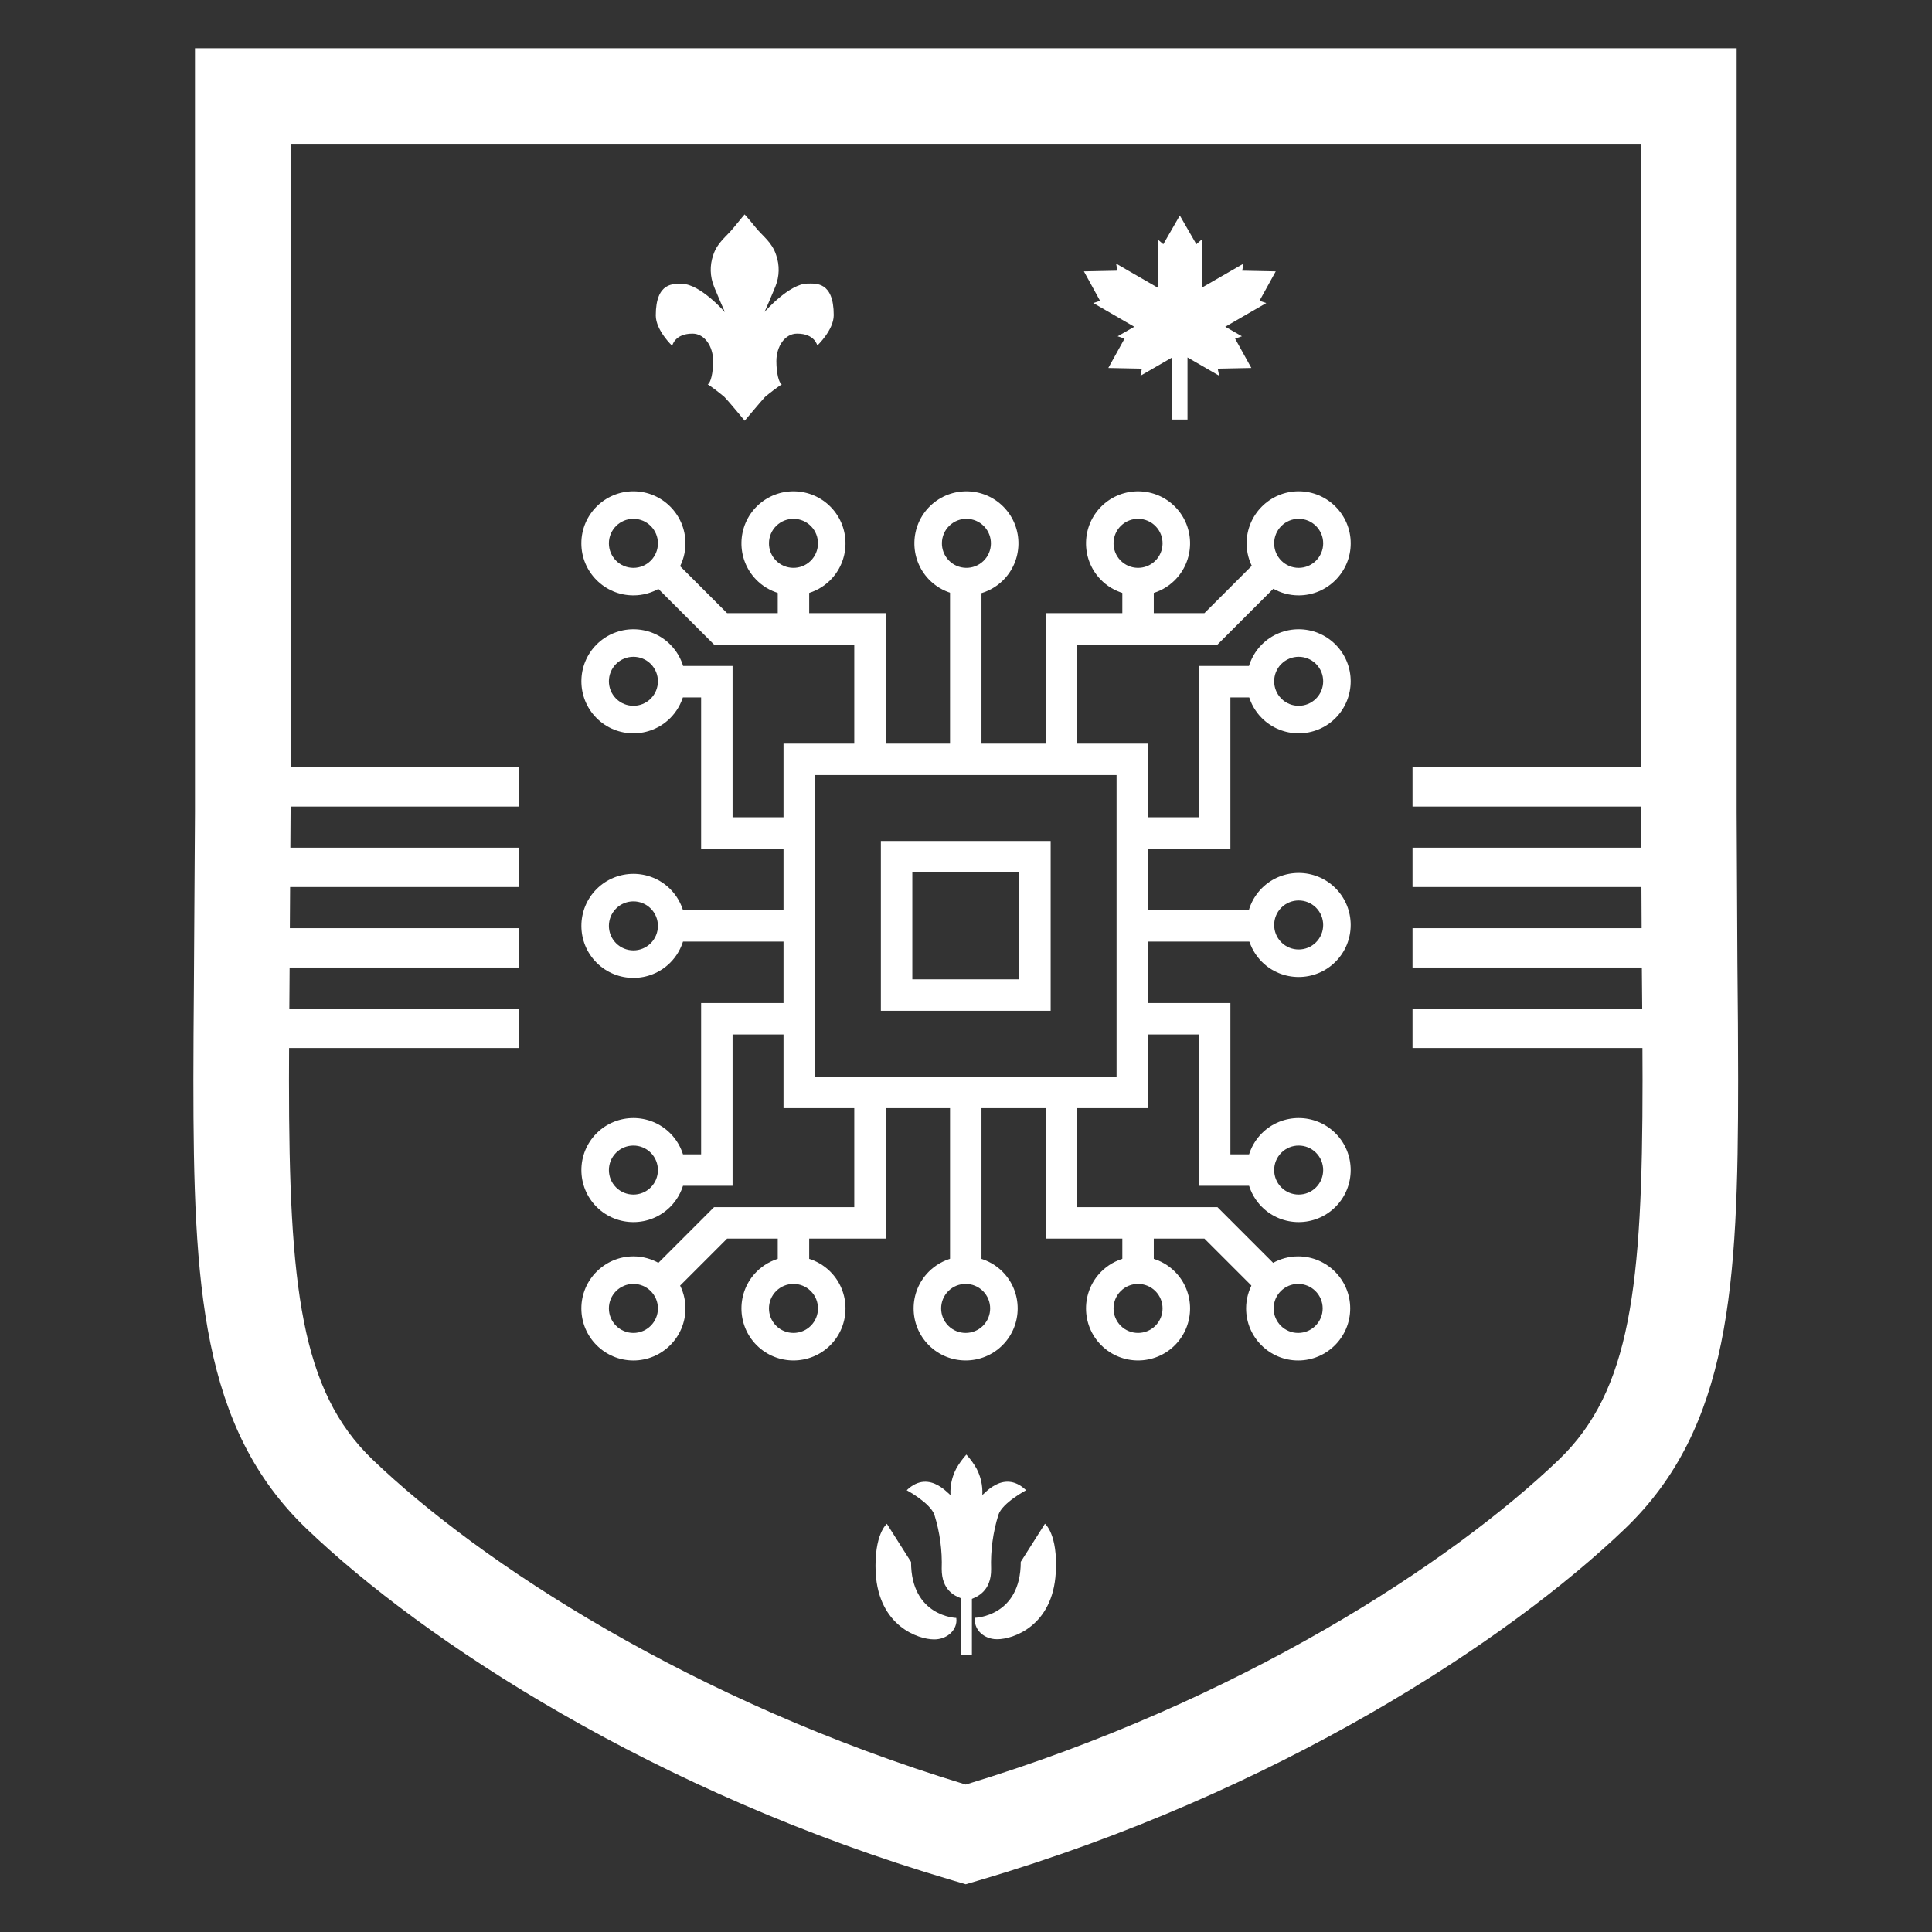 <?xml version="1.0" encoding="UTF-8" standalone="no"?>
<!-- Created with Inkscape (http://www.inkscape.org/) -->

<svg
   xmlns:dc="http://purl.org/dc/elements/1.1/"
   xmlns:cc="http://creativecommons.org/ns#"
   xmlns:rdf="http://www.w3.org/1999/02/22-rdf-syntax-ns#"
   xmlns:svg="http://www.w3.org/2000/svg"
   xmlns="http://www.w3.org/2000/svg"
   xmlns:sodipodi="http://sodipodi.sourceforge.net/DTD/sodipodi-0.dtd"
   xmlns:inkscape="http://www.inkscape.org/namespaces/inkscape"
   version="1.1"
   id="svg2"
   xml:space="preserve"
   width="1078.991"
   height="1078.991"
   viewBox="0 0 1078.991 1078.991"
   sodipodi:docname="CSS Logo All White.svg"
   inkscape:version="0.92.3 (2405546, 2018-03-11)"><rect x="0" y="0" width="1078.991" height="1078.991" fill="#333333" stroke="none"/><defs
     id="defs6"><clipPath
       clipPathUnits="userSpaceOnUse"
       id="clipPath26"><path
         d="M 0,809.243 H 2040 V 0 H 0 Z"
         id="path24"
         inkscape:connector-curvature="0" /></clipPath></defs><sodipodi:namedview
     pagecolor="#ffffff"
     bordercolor="#666666"
     borderopacity="1"
     objecttolerance="10"
     gridtolerance="10"
     guidetolerance="10"
     inkscape:pageopacity="0"
     inkscape:pageshadow="2"
     inkscape:window-width="1920"
     inkscape:window-height="1001"
     id="namedview4"
     showgrid="false"
     inkscape:zoom="0.17625676"
     inkscape:cx="-1328.013"
     inkscape:cy="312.16032"
     inkscape:window-x="2391"
     inkscape:window-y="-9"
     inkscape:window-maximized="1"
     inkscape:current-layer="g10" /><g
     id="g10"
     inkscape:groupmode="layer"
     inkscape:label="CSS Logo"
     transform="matrix(1.333,0,0,-1.333,0,1078.991)"><g
       id="g491"
       style="fill:#ffffff"
       transform="translate(3.851,-3.8588056e-4)"><g
         transform="translate(338.574,664.676)"
         id="g36"
         style="fill:#ffffff"><path
           inkscape:connector-curvature="0"
           id="path38"
           style="fill:#ffffff;fill-opacity:1;fill-rule:nonzero;stroke:none"
           d="m 0,0 c 0,0 6.883,6.471 6.883,12.735 0,14.22 -7.625,13.231 -10.963,13.231 -7.625,0 -18.011,-11.87 -18.011,-11.87 1.154,2.596 3.132,7.212 3.709,8.655 0.247,0.577 0.536,1.319 0.865,2.102 1.668,4.164 1.771,8.791 0.289,13.024 -1.772,5.481 -5.564,7.831 -8.655,11.664 -3.091,3.833 -4.575,5.399 -4.575,5.399 0,0 -1.195,-1.36 -4.534,-5.482 -3.338,-4.121 -6.883,-6.182 -8.655,-11.664 -1.462,-4.256 -1.33,-8.898 0.371,-13.065 0.289,-0.824 0.618,-1.525 0.865,-2.102 0.578,-1.442 2.556,-6.059 3.71,-8.655 0,0 -10.386,11.87 -18.011,11.87 -3.297,0 -10.963,0.948 -10.963,-13.23 0,-6.265 6.883,-12.736 6.883,-12.736 0,0 0.989,5.111 8.49,5.111 5.152,0 8.655,-5.399 8.655,-11.499 0,-4.987 -1.03,-9.191 -2.267,-9.727 2.429,-1.646 4.768,-3.421 7.007,-5.317 1.566,-1.566 8.49,-9.932 8.49,-9.932 0,0 6.924,8.243 8.491,9.932 2.255,1.894 4.608,3.668 7.048,5.317 -1.237,0.536 -2.268,4.699 -2.268,9.727 0,6.059 3.504,11.499 8.656,11.499 C -1.03,5.028 0,0 0,0" /></g><g
         transform="translate(474.55,654.991)"
         id="g40"
         style="fill:#ffffff"><path
           inkscape:connector-curvature="0"
           id="path42"
           style="fill:#ffffff;fill-opacity:1;fill-rule:nonzero;stroke:none"
           d="m 0,0 -0.577,-2.967 13.271,7.666 v -26.007 h 3.009 0.371 3.05 V 4.699 L 32.395,-2.967 31.777,0 45.873,0.289 39.072,12.571 41.916,13.56 34.95,17.558 52.137,27.491 49.293,28.438 56.094,40.762 42.04,41.05 42.616,44.018 25.1,33.92 V 54.116 L 22.833,52.137 15.909,64.172 8.985,52.137 6.677,54.116 V 33.92 l -17.475,10.098 0.576,-2.968 -14.054,-0.288 6.759,-12.324 -2.843,-0.947 17.186,-9.933 -6.965,-3.998 2.885,-0.989 -6.801,-12.282 z" /></g><path
         inkscape:connector-curvature="0"
         id="path44"
         style="fill:#ffffff;fill-opacity:1;fill-rule:nonzero;stroke:none"
         d="M 213.59,386.85 H 97.84 V 370.364 H 213.59 Z" /><path
         inkscape:connector-curvature="0"
         id="path46"
         style="fill:#ffffff;fill-opacity:1;fill-rule:nonzero;stroke:none"
         d="M 213.59,454.294 H 97.84 V 437.808 H 213.59 Z" /><path
         inkscape:connector-curvature="0"
         id="path48"
         style="fill:#ffffff;fill-opacity:1;fill-rule:nonzero;stroke:none"
         d="M 213.59,420.571 H 97.84 V 404.085 H 213.59 Z" /><path
         inkscape:connector-curvature="0"
         id="path50"
         style="fill:#ffffff;fill-opacity:1;fill-rule:nonzero;stroke:none"
         d="M 213.59,488.015 H 97.84 V 471.529 H 213.59 Z" /><path
         inkscape:connector-curvature="0"
         id="path52"
         style="fill:#ffffff;fill-opacity:1;fill-rule:nonzero;stroke:none"
         d="m 587.952,471.529 h 115.749 v 16.486 h -115.749 z" /><path
         inkscape:connector-curvature="0"
         id="path54"
         style="fill:#ffffff;fill-opacity:1;fill-rule:nonzero;stroke:none"
         d="m 587.952,437.808 h 115.749 v 16.486 h -115.749 z" /><path
         inkscape:connector-curvature="0"
         id="path56"
         style="fill:#ffffff;fill-opacity:1;fill-rule:nonzero;stroke:none"
         d="m 587.952,370.364 h 115.749 v 16.486 h -115.749 z" /><path
         inkscape:connector-curvature="0"
         id="path58"
         style="fill:#ffffff;fill-opacity:1;fill-rule:nonzero;stroke:none"
         d="m 587.952,404.085 h 115.749 v 16.486 h -115.749 z" /><path
         inkscape:connector-curvature="0"
         id="path60"
         style="fill:#ffffff;fill-opacity:1;fill-rule:nonzero;stroke:none"
         d="m 423.163,399.141 h -44.783 v 44.784 h 44.783 z m 13.177,57.96 h -71.137 v -71.136 h 71.137 z" /><path
         inkscape:connector-curvature="0"
         id="path62"
         style="fill:#ffffff;fill-opacity:1;fill-rule:nonzero;stroke:none"
         d="m 463.952,358.353 h -126.36 v 126.36 h 126.36 z m 13.176,69.768 v 25.743 h 34.52 v 63.393 h 10.752 l -0.188,13.176 h -23.74 v -63.392 h -21.344 v 30.849 h -29.648 v 41.491 h 58.74 l 25.784,25.783 -10.004,8.631 -21.238,-21.238 h -21.219 v 9.422 h -13.176 v -9.422 h -32.064 V 497.89 h -26.944 v 64.089 h -13.177 V 497.89 h -26.943 v 54.667 h -32.064 v 9.114 l -13.176,0.222 v -9.336 h -21.22 l -22.018,22.02 -9.317,-9.318 25.878,-25.878 h 58.74 V 497.89 h -29.647 v -30.849 h -21.344 v 63.392 h -24.639 v -13.176 h 11.463 v -63.393 h 34.52 v -25.743 h -45.983 v -13.176 h 45.983 v -25.743 h -34.52 v -63.393 h -11.358 l -0.22,-13.176 h 24.754 v 63.393 h 21.344 v -30.85 h 29.647 v -41.492 h -58.74 l -25.109,-25.108 9.856,-8.78 20.71,20.712 h 21.22 v -10.929 h 13.176 v 10.929 h 32.064 v 54.668 h 26.943 v -65.597 h 13.177 v 65.597 h 26.944 v -54.668 h 32.064 v -10.929 h 13.176 v 10.929 h 21.219 l 21.265,-21.264 9.473,9.163 -25.28,25.277 h -58.74 v 41.492 h 29.648 v 30.85 h 21.344 v -63.393 h 23.873 v 13.176 h -10.697 v 63.393 h -34.52 v 25.743 h 45.217 v 13.176 z" /><g
         transform="translate(261.526,571.538)"
         id="g64"
         style="fill:#ffffff"><path
           inkscape:connector-curvature="0"
           id="path66"
           style="fill:#ffffff;fill-opacity:1;fill-rule:nonzero;stroke:none"
           d="m 0,0 c -5.665,0 -10.273,4.608 -10.273,10.272 0,5.665 4.608,10.273 10.273,10.273 5.664,0 10.272,-4.608 10.272,-10.273 C 10.272,4.608 5.664,0 0,0 m 18.934,-0.504 c 1.819,3.182 2.874,6.856 2.874,10.776 0,12.025 -9.783,21.808 -21.808,21.808 -12.025,0 -21.809,-9.783 -21.809,-21.808 0,-12.024 9.784,-21.807 21.809,-21.807 3.921,0 7.594,1.055 10.777,2.873 l 0.602,-0.603 8.158,8.158 z" /></g><g
         transform="translate(268.79,516.745)"
         id="g68"
         style="fill:#ffffff"><path
           inkscape:connector-curvature="0"
           id="path70"
           style="fill:#ffffff;fill-opacity:1;fill-rule:nonzero;stroke:none"
           d="m 0,0 c -4.006,-4.006 -10.523,-4.005 -14.528,0 -4.005,4.005 -4.005,10.521 0.001,14.527 4.005,4.006 10.522,4.006 14.527,0 C 4.005,10.522 4.005,4.005 0,0 m 13.745,13.032 c -0.964,3.536 -2.816,6.88 -5.588,9.652 -8.503,8.503 -22.338,8.503 -30.841,0 -8.503,-8.503 -8.503,-22.338 -10e-4,-30.841 8.503,-8.503 22.338,-8.503 30.842,0 2.772,2.773 4.624,6.116 5.588,9.653 h 0.853 v 11.536 z" /></g><g
         transform="translate(268.79,414.269)"
         id="g72"
         style="fill:#ffffff"><path
           inkscape:connector-curvature="0"
           id="path74"
           style="fill:#ffffff;fill-opacity:1;fill-rule:nonzero;stroke:none"
           d="m 0,0 c -4.006,-4.005 -10.523,-4.005 -14.528,0 -4.005,4.005 -4.005,10.522 0.001,14.527 4.005,4.006 10.522,4.006 14.527,0 C 4.005,10.522 4.005,4.005 0,0 m 13.745,13.032 c -0.964,3.536 -2.816,6.88 -5.588,9.653 -8.503,8.502 -22.338,8.502 -30.841,-10e-4 -8.503,-8.503 -8.503,-22.338 -10e-4,-30.841 8.503,-8.503 22.338,-8.503 30.842,0 2.772,2.773 4.624,6.116 5.588,9.653 h 0.853 v 11.536 z" /></g><g
         transform="translate(268.79,311.957)"
         id="g76"
         style="fill:#ffffff"><path
           inkscape:connector-curvature="0"
           id="path78"
           style="fill:#ffffff;fill-opacity:1;fill-rule:nonzero;stroke:none"
           d="m 0,0 c -4.006,-4.006 -10.523,-4.005 -14.528,0 -4.005,4.005 -4.005,10.521 0.001,14.527 4.005,4.006 10.522,4.006 14.527,0 C 4.005,10.522 4.005,4.006 0,0 m 13.745,13.032 c -0.964,3.536 -2.816,6.88 -5.588,9.653 -8.503,8.502 -22.338,8.502 -30.841,0 -8.503,-8.504 -8.503,-22.339 -10e-4,-30.842 8.503,-8.503 22.338,-8.503 30.842,10e-4 2.772,2.772 4.624,6.115 5.588,9.652 h 0.853 v 11.536 z" /></g><g
         transform="translate(271.798,261.256)"
         id="g80"
         style="fill:#ffffff"><path
           inkscape:connector-curvature="0"
           id="path82"
           style="fill:#ffffff;fill-opacity:1;fill-rule:nonzero;stroke:none"
           d="m 0,0 c 0,-5.664 -4.608,-10.272 -10.272,-10.272 -5.665,0 -10.273,4.608 -10.273,10.272 0,5.665 4.608,10.272 10.273,10.272 C -4.608,10.272 0,5.665 0,0 m 0.505,18.935 c -3.183,1.819 -6.857,2.874 -10.777,2.874 -12.025,0 -21.808,-9.784 -21.808,-21.809 0,-12.025 9.783,-21.808 21.808,-21.808 12.024,0 21.807,9.783 21.807,21.808 0,3.921 -1.054,7.595 -2.873,10.777 l 0.603,0.603 -8.158,8.157 z" /></g><g
         transform="translate(335.851,268.52)"
         id="g84"
         style="fill:#ffffff"><path
           inkscape:connector-curvature="0"
           id="path86"
           style="fill:#ffffff;fill-opacity:1;fill-rule:nonzero;stroke:none"
           d="m 0,0 c 4.006,-4.005 4.005,-10.522 0,-14.527 -4.005,-4.006 -10.522,-4.006 -14.527,0 -4.006,4.006 -4.006,10.522 0,14.527 C -10.522,4.006 -4.005,4.006 0,0 m -13.032,13.746 c -3.536,-0.965 -6.88,-2.816 -9.652,-5.589 -8.503,-8.503 -8.503,-22.338 0,-30.841 8.503,-8.503 22.338,-8.503 30.841,-10e-4 8.503,8.503 8.503,22.338 0,30.842 -2.773,2.773 -6.116,4.624 -9.653,5.589 v 0.852 h -11.536 z" /></g><g
         transform="translate(407.987,268.52)"
         id="g88"
         style="fill:#ffffff"><path
           inkscape:connector-curvature="0"
           id="path90"
           style="fill:#ffffff;fill-opacity:1;fill-rule:nonzero;stroke:none"
           d="m 0,0 c 4.006,-4.005 4.006,-10.522 0,-14.527 -4.005,-4.006 -10.521,-4.006 -14.527,0 -4.006,4.006 -4.006,10.522 0,14.527 C -10.522,4.006 -4.005,4.006 0,0 m -13.032,13.746 c -3.536,-0.965 -6.88,-2.816 -9.652,-5.589 -8.503,-8.503 -8.503,-22.338 0,-30.841 8.503,-8.503 22.339,-8.503 30.841,-10e-4 8.503,8.503 8.503,22.338 0,30.842 -2.773,2.773 -6.116,4.624 -9.653,5.589 v 0.852 h -11.536 z" /></g><g
         transform="translate(480.218,268.52)"
         id="g92"
         style="fill:#ffffff"><path
           inkscape:connector-curvature="0"
           id="path94"
           style="fill:#ffffff;fill-opacity:1;fill-rule:nonzero;stroke:none"
           d="m 0,0 c 4.006,-4.005 4.006,-10.522 0,-14.527 -4.005,-4.006 -10.521,-4.006 -14.527,0 -4.005,4.006 -4.005,10.522 0,14.527 C -10.522,4.006 -4.005,4.006 0,0 m -13.031,13.746 c -3.537,-0.965 -6.88,-2.816 -9.653,-5.589 -8.503,-8.503 -8.503,-22.338 0,-30.841 8.503,-8.503 22.339,-8.503 30.841,-10e-4 8.503,8.503 8.503,22.338 0,30.842 -2.773,2.773 -6.115,4.624 -9.653,5.589 v 0.852 h -11.535 z" /></g><g
         transform="translate(540.036,271.529)"
         id="g96"
         style="fill:#ffffff"><path
           inkscape:connector-curvature="0"
           id="path98"
           style="fill:#ffffff;fill-opacity:1;fill-rule:nonzero;stroke:none"
           d="m 0,0 c 5.665,0 10.273,-4.608 10.273,-10.272 0,-5.665 -4.608,-10.273 -10.273,-10.273 -5.665,0 -10.272,4.608 -10.272,10.273 C -10.272,-4.608 -5.665,0 0,0 m -18.934,0.505 c -1.819,-3.183 -2.874,-6.857 -2.874,-10.777 0,-12.025 9.783,-21.808 21.808,-21.808 12.025,0 21.809,9.783 21.809,21.808 0,12.024 -9.784,21.807 -21.809,21.807 -3.921,0 -7.594,-1.055 -10.777,-2.873 l -0.603,0.603 -8.157,-8.158 z" /></g><g
         transform="translate(529.979,581.811)"
         id="g100"
         style="fill:#ffffff"><path
           inkscape:connector-curvature="0"
           id="path102"
           style="fill:#ffffff;fill-opacity:1;fill-rule:nonzero;stroke:none"
           d="m 0,0 c 0,5.665 4.608,10.273 10.272,10.273 5.665,0 10.272,-4.608 10.272,-10.273 0,-5.664 -4.607,-10.272 -10.272,-10.272 C 4.608,-10.272 0,-5.664 0,0 m -0.505,-18.934 c 3.183,-1.819 6.856,-2.874 10.777,-2.874 12.025,0 21.808,9.784 21.808,21.808 0,12.026 -9.783,21.809 -21.808,21.809 -12.024,0 -21.808,-9.783 -21.808,-21.809 0,-3.921 1.055,-7.594 2.874,-10.777 l -0.603,-0.602 8.158,-8.158 z" /></g><g
         transform="translate(532.987,531.272)"
         id="g104"
         style="fill:#ffffff"><path
           inkscape:connector-curvature="0"
           id="path106"
           style="fill:#ffffff;fill-opacity:1;fill-rule:nonzero;stroke:none"
           d="M 0,0 C 4.006,4.006 10.522,4.006 14.528,0 18.533,-4.005 18.533,-10.521 14.527,-14.527 10.522,-18.532 4.005,-18.532 0,-14.527 -4.005,-10.522 -4.005,-4.005 0,0 m -13.746,-13.032 c 0.965,-3.536 2.817,-6.88 5.589,-9.652 8.503,-8.503 22.338,-8.503 30.841,0 8.503,8.503 8.503,22.339 10e-4,30.841 -8.503,8.503 -22.338,8.503 -30.842,0 -2.772,-2.773 -4.624,-6.115 -5.589,-9.653 h -0.852 v -11.536 z" /></g><g
         transform="translate(532.987,429.174)"
         id="g108"
         style="fill:#ffffff"><path
           inkscape:connector-curvature="0"
           id="path110"
           style="fill:#ffffff;fill-opacity:1;fill-rule:nonzero;stroke:none"
           d="M 0,0 C 4.006,4.006 10.522,4.005 14.528,0 18.533,-4.005 18.533,-10.521 14.527,-14.527 10.522,-18.533 4.005,-18.533 0,-14.527 -4.005,-10.522 -4.005,-4.005 0,0 m -13.746,-13.032 c 0.965,-3.536 2.817,-6.88 5.589,-9.652 8.503,-8.503 22.338,-8.503 30.841,0 8.503,8.503 8.503,22.338 10e-4,30.841 -8.503,8.503 -22.338,8.503 -30.842,0 -2.772,-2.773 -4.624,-6.116 -5.589,-9.653 h -0.852 v -11.536 z" /></g><g
         transform="translate(532.987,326.485)"
         id="g112"
         style="fill:#ffffff"><path
           inkscape:connector-curvature="0"
           id="path114"
           style="fill:#ffffff;fill-opacity:1;fill-rule:nonzero;stroke:none"
           d="M 0,0 C 4.006,4.006 10.522,4.006 14.528,0 18.533,-4.005 18.533,-10.521 14.527,-14.527 10.522,-18.532 4.005,-18.532 0,-14.527 -4.005,-10.522 -4.005,-4.005 0,0 m -13.746,-13.032 c 0.965,-3.536 2.817,-6.88 5.589,-9.653 8.503,-8.502 22.338,-8.502 30.841,0 8.503,8.504 8.503,22.339 10e-4,30.842 C 14.182,16.66 0.347,16.66 -8.157,8.156 -10.929,5.384 -12.781,2.041 -13.746,-1.496 h -0.852 v -11.536 z" /></g><g
         transform="translate(321.188,574.686)"
         id="g116"
         style="fill:#ffffff"><path
           inkscape:connector-curvature="0"
           id="path118"
           style="fill:#ffffff;fill-opacity:1;fill-rule:nonzero;stroke:none"
           d="M 0,0 C -3.929,4.081 -3.806,10.597 0.275,14.525 4.355,18.454 10.871,18.331 14.8,14.25 18.729,10.169 18.605,3.654 14.524,-0.275 10.444,-4.204 3.928,-4.08 0,0 m 12.769,-13.99 c 3.554,0.898 6.932,2.685 9.756,5.405 8.662,8.34 8.925,22.173 0.584,30.835 -8.34,8.663 -22.173,8.925 -30.835,0.585 C -16.389,14.495 -16.651,0.662 -8.31,-8 c 2.72,-2.825 6.027,-4.74 9.545,-5.771 l -0.016,-0.853 11.533,-0.218 z" /></g><g
         transform="translate(393.644,574.686)"
         id="g120"
         style="fill:#ffffff"><path
           inkscape:connector-curvature="0"
           id="path122"
           style="fill:#ffffff;fill-opacity:1;fill-rule:nonzero;stroke:none"
           d="M 0,0 C -3.929,4.081 -3.806,10.597 0.275,14.525 4.355,18.454 10.871,18.331 14.8,14.25 18.729,10.169 18.605,3.654 14.525,-0.275 10.444,-4.204 3.929,-4.08 0,0 m 12.769,-13.99 c 3.554,0.898 6.932,2.685 9.756,5.405 8.663,8.34 8.925,22.173 0.585,30.835 C 14.769,30.913 0.936,31.175 -7.726,22.835 -16.389,14.495 -16.65,0.662 -8.31,-8 c 2.72,-2.825 6.027,-4.74 9.545,-5.771 l -0.016,-0.853 11.534,-0.218 z" /></g><g
         transform="translate(465.555,574.686)"
         id="g124"
         style="fill:#ffffff"><path
           inkscape:connector-curvature="0"
           id="path126"
           style="fill:#ffffff;fill-opacity:1;fill-rule:nonzero;stroke:none"
           d="M 0,0 C -3.929,4.081 -3.806,10.597 0.275,14.525 4.355,18.454 10.871,18.331 14.8,14.25 18.729,10.169 18.605,3.654 14.525,-0.275 10.444,-4.204 3.929,-4.08 0,0 m 12.769,-13.99 c 3.554,0.898 6.932,2.685 9.756,5.405 8.663,8.34 8.925,22.173 0.585,30.835 C 14.769,30.913 0.936,31.175 -7.726,22.835 -16.389,14.495 -16.65,0.662 -8.31,-8 c 2.72,-2.825 6.027,-4.74 9.545,-5.771 l -0.016,-0.853 11.534,-0.218 z" /></g><g
         transform="translate(117.888,749.191)"
         id="g128"
         style="fill:#ffffff"><path
           inkscape:connector-curvature="0"
           id="path130"
           style="fill:#ffffff;fill-opacity:1;fill-rule:nonzero;stroke:none"
           d="m 0,0 v -279.935 l -0.457,-73.964 c -0.108,-13.503 -0.211,-26.254 -0.211,-38.255 0,-86.789 5.053,-130.355 35.002,-159.085 45.094,-43.243 133.765,-101.343 248.543,-136.175 114.807,34.836 203.476,92.935 248.555,136.175 29.95,28.774 35.005,72.334 35.005,159.085 0,15.025 -0.125,31.134 -0.306,48.527 l -0.318,63.591 V 0 Z m 282.877,-729.19 -5.659,1.666 c -124.424,36.648 -221.368,100.162 -270.607,147.38 -44.037,42.242 -47.331,101.859 -47.331,187.99 0,12.101 0.104,24.961 0.213,38.577 l 0.455,73.761 V 40.052 h 645.913 v -319.987 l 0.318,-63.385 c 0.181,-17.434 0.306,-33.68 0.306,-48.834 0,-86.085 -3.292,-145.678 -47.317,-187.976 -49.237,-47.228 -146.177,-110.739 -270.634,-147.394 z" /></g><g
         transform="translate(404.661,131.65)"
         id="g220"
         style="fill:#ffffff"><path
           inkscape:connector-curvature="0"
           id="path222"
           style="fill:#ffffff;fill-opacity:1;fill-rule:nonzero;stroke:none"
           d="m 0,0 c -0.642,-4.377 2.945,-8.374 8.011,-8.929 0.435,-0.048 0.874,-0.068 1.312,-0.062 6.616,0 23.213,5.549 24.49,27.806 0.967,16.277 -4.527,20.588 -4.527,20.588 L 19.15,23.428 C 19.15,0.468 0,0 0,0" /></g><g
         transform="translate(377.85,155.044)"
         id="g224"
         style="fill:#ffffff"><path
           inkscape:connector-curvature="0"
           id="path226"
           style="fill:#ffffff;fill-opacity:1;fill-rule:nonzero;stroke:none"
           d="m 0,0 -10.136,15.976 c 0,0 -5.455,-4.312 -4.681,-20.622 1.315,-22.258 17.874,-27.806 24.45,-27.806 5.128,-0.051 9.332,3.499 9.391,7.929 0.005,0.354 -0.018,0.709 -0.067,1.061 C 18.957,-23.462 0,-22.927 0,0" /></g><g
         transform="translate(411.392,152.136)"
         id="g228"
         style="fill:#ffffff"><path
           inkscape:connector-curvature="0"
           id="path230"
           style="fill:#ffffff;fill-opacity:1;fill-rule:nonzero;stroke:none"
           d="m 0,0 c -0.259,7.642 0.771,15.275 3.056,22.66 1.625,5.014 11.607,10.294 11.607,10.294 -9.982,9.592 -18.725,-3.343 -18.338,-1.805 0.187,3.722 -0.635,7.43 -2.399,10.829 -1.183,2.098 -2.622,4.082 -4.294,5.916 -1.658,-1.836 -3.085,-3.82 -4.256,-5.916 -1.761,-3.4 -2.583,-7.108 -2.398,-10.829 0.348,-1.604 -8.357,11.397 -18.338,1.805 0,0 9.826,-5.28 11.606,-10.294 2.291,-7.385 3.321,-15.018 3.056,-22.66 0,-8.923 5.455,-11.296 7.97,-12.266 v -23.695 h 4.681 v 23.395 C -6.229,-11.764 0.155,-9.558 0,0" /></g></g></g></svg>